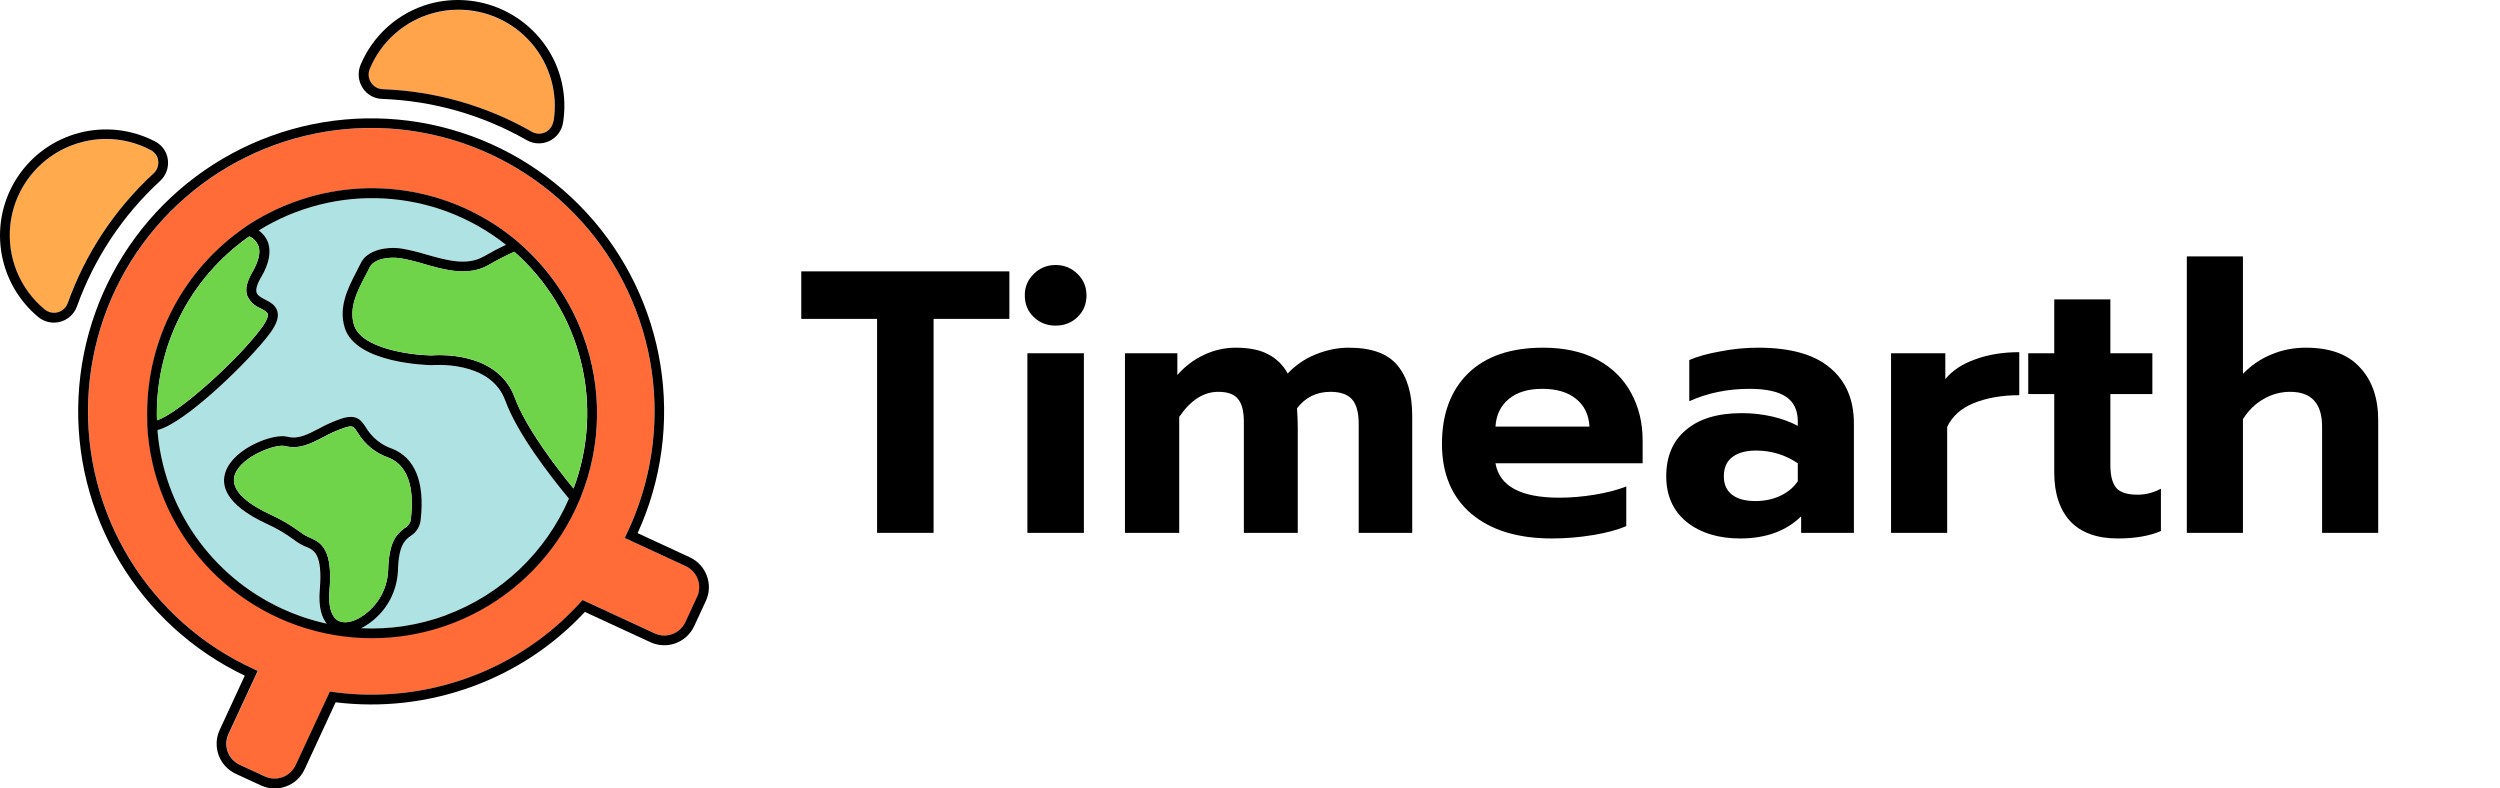 <svg width="390" height="123" viewBox="0 0 390 123" fill="none" xmlns="http://www.w3.org/2000/svg">
<path d="M136.826 49.745H125V42.334H157.464V49.745H145.638V83.125H136.826V49.745Z" fill="black"/>
<path d="M164.679 50.796C163.327 50.796 162.187 50.348 161.259 49.454C160.331 48.559 159.868 47.431 159.868 46.069C159.868 44.746 160.331 43.638 161.259 42.743C162.187 41.809 163.327 41.342 164.679 41.342C166.032 41.342 167.172 41.809 168.1 42.743C169.027 43.638 169.491 44.746 169.491 46.069C169.491 47.431 169.027 48.559 168.1 49.454C167.172 50.348 166.032 50.796 164.679 50.796ZM160.273 55.114H169.085V83.125H160.273V55.114Z" fill="black"/>
<path d="M175.493 55.114H183.667V58.499C184.865 57.137 186.256 56.087 187.841 55.347C189.426 54.608 191.068 54.239 192.769 54.239C194.894 54.239 196.595 54.589 197.87 55.289C199.146 55.95 200.151 56.943 200.885 58.265C202.083 56.981 203.532 55.989 205.233 55.289C206.972 54.589 208.692 54.239 210.392 54.239C213.948 54.239 216.479 55.153 217.987 56.981C219.533 58.81 220.306 61.455 220.306 64.918V83.125H211.958V66.143C211.958 64.354 211.61 63.07 210.914 62.292C210.218 61.514 209.098 61.125 207.552 61.125C205.387 61.125 203.648 61.98 202.334 63.692C202.411 64.937 202.45 65.949 202.45 66.727V83.125H194.044V65.852C194.044 64.14 193.735 62.934 193.117 62.233C192.537 61.494 191.513 61.125 190.044 61.125C187.764 61.125 185.735 62.428 183.957 65.034V83.125H175.493V55.114Z" fill="black"/>
<path d="M242.106 84C236.772 84 232.579 82.716 229.526 80.148C226.473 77.542 224.946 73.904 224.946 69.236C224.946 64.606 226.299 60.95 229.004 58.265C231.748 55.581 235.652 54.239 240.715 54.239C244.038 54.239 246.86 54.861 249.178 56.106C251.497 57.351 253.256 59.082 254.454 61.3C255.652 63.478 256.251 65.949 256.251 68.711V72.271H233.294C233.912 75.85 237.236 77.639 243.265 77.639C245.043 77.639 246.879 77.484 248.773 77.172C250.666 76.861 252.309 76.433 253.7 75.889V82.074C252.348 82.658 250.608 83.125 248.483 83.475C246.357 83.825 244.232 84 242.106 84ZM247.961 66.552C247.845 64.684 247.149 63.245 245.874 62.233C244.599 61.183 242.84 60.658 240.599 60.658C238.396 60.658 236.656 61.183 235.381 62.233C234.106 63.284 233.41 64.723 233.294 66.552H247.961Z" fill="black"/>
<path d="M271.47 84C268.069 84 265.286 83.144 263.122 81.432C260.996 79.682 259.933 77.309 259.933 74.313C259.933 71.201 260.957 68.789 263.006 67.077C265.054 65.326 267.953 64.451 271.702 64.451C273.363 64.451 274.948 64.626 276.455 64.976C277.963 65.326 279.296 65.813 280.455 66.435V65.735C280.455 63.984 279.837 62.7 278.6 61.883C277.364 61.066 275.47 60.658 272.919 60.658C269.518 60.658 266.387 61.3 263.528 62.584V56.164C264.764 55.62 266.368 55.172 268.339 54.822C270.31 54.433 272.281 54.239 274.252 54.239C279.277 54.239 283.026 55.289 285.499 57.39C287.973 59.452 289.209 62.35 289.209 66.085V83.125H280.977V80.557C278.62 82.852 275.45 84 271.47 84ZM273.847 78.165C275.277 78.165 276.571 77.892 277.731 77.347C278.89 76.803 279.798 76.044 280.455 75.072V72.271C278.484 70.948 276.32 70.287 273.963 70.287C272.339 70.287 271.083 70.637 270.194 71.337C269.344 71.998 268.919 72.99 268.919 74.313C268.919 75.558 269.344 76.511 270.194 77.172C271.045 77.834 272.262 78.165 273.847 78.165Z" fill="black"/>
<path d="M295.004 55.114H303.468V59.141C304.589 57.779 306.154 56.748 308.164 56.048C310.174 55.309 312.454 54.939 315.005 54.939V61.65C312.338 61.65 309.98 62.058 307.932 62.875C305.922 63.692 304.531 64.937 303.758 66.61V83.125H295.004V55.114Z" fill="black"/>
<path d="M330.378 84C327.131 84 324.658 83.105 322.957 81.316C321.295 79.487 320.464 76.958 320.464 73.729V61.475H316.406V55.114H320.464V46.711H329.218V55.114H335.769V61.475H329.218V72.562C329.218 74.196 329.527 75.383 330.146 76.122C330.764 76.822 331.866 77.172 333.45 77.172C334.726 77.172 335.943 76.861 337.103 76.239V82.833C335.325 83.611 333.083 84 330.378 84Z" fill="black"/>
<path d="M341.144 40H349.898V58.324C351.212 56.962 352.7 55.95 354.362 55.289C356.024 54.589 357.802 54.239 359.695 54.239C363.483 54.239 366.304 55.27 368.159 57.332C370.053 59.355 371 62.097 371 65.56V83.125H362.246V66.552C362.246 62.934 360.584 61.125 357.261 61.125C355.792 61.125 354.42 61.494 353.145 62.233C351.869 62.934 350.787 63.984 349.898 65.385V83.125H341.144V40Z" fill="black"/>
<path d="M24.667 25.111C24.625 24.76 24.498 24.424 24.297 24.133C24.096 23.842 23.828 23.604 23.514 23.439C21.364 22.294 18.966 21.694 16.53 21.691C14.106 21.699 11.719 22.288 9.569 23.409C7.375 24.553 5.498 26.223 4.106 28.268C2.713 30.314 1.848 32.672 1.587 35.133C1.326 37.594 1.678 40.081 2.612 42.374C3.545 44.666 5.03 46.691 6.936 48.27C7.221 48.509 7.559 48.674 7.922 48.753C8.285 48.831 8.662 48.82 9.02 48.721C9.371 48.626 9.695 48.446 9.961 48.197C10.227 47.948 10.428 47.638 10.546 47.293C13.308 39.58 17.899 32.652 23.927 27.103C24.202 26.856 24.413 26.545 24.542 26.198C24.671 25.851 24.714 25.478 24.667 25.111Z" fill="#FFAB4D"/>
<path d="M24.232 22.088C20.615 20.188 16.422 19.694 12.462 20.701C8.503 21.709 5.056 24.146 2.786 27.544C0.517 30.942 -0.415 35.06 0.171 39.104C0.757 43.148 2.819 46.832 5.959 49.446C6.65 50.018 7.519 50.331 8.417 50.331C9.202 50.33 9.968 50.087 10.61 49.635C11.252 49.183 11.739 48.544 12.004 47.804C14.679 40.323 19.132 33.604 24.98 28.225C25.432 27.811 25.778 27.293 25.988 26.716C26.198 26.14 26.266 25.521 26.186 24.912C26.113 24.319 25.896 23.752 25.556 23.26C25.216 22.768 24.761 22.366 24.232 22.088ZM10.562 47.278C10.443 47.622 10.242 47.933 9.976 48.182C9.71 48.43 9.387 48.61 9.035 48.705C8.677 48.805 8.301 48.816 7.938 48.737C7.575 48.659 7.236 48.493 6.951 48.255C5.046 46.676 3.56 44.65 2.627 42.358C1.694 40.066 1.342 37.579 1.602 35.118C1.863 32.657 2.728 30.299 4.121 28.253C5.514 26.207 7.391 24.538 9.585 23.393C11.734 22.272 14.121 21.683 16.546 21.676C18.982 21.678 21.38 22.279 23.53 23.424C23.843 23.588 24.111 23.826 24.312 24.117C24.513 24.409 24.64 24.744 24.682 25.096C24.726 25.465 24.68 25.839 24.547 26.186C24.414 26.533 24.198 26.843 23.919 27.088C17.898 32.643 13.314 39.577 10.562 47.293V47.278Z" fill="black"/>
<path d="M71.418 1.547C70.07 1.548 68.729 1.735 67.433 2.104C65.263 2.709 63.257 3.797 61.567 5.287C59.876 6.777 58.544 8.63 57.671 10.707C57.517 11.055 57.452 11.437 57.483 11.817C57.514 12.197 57.639 12.563 57.846 12.882C58.042 13.19 58.309 13.446 58.626 13.627C58.943 13.808 59.299 13.909 59.663 13.92C67.84 14.219 75.823 16.495 82.928 20.554C83.253 20.742 83.619 20.848 83.994 20.861C84.37 20.874 84.743 20.795 85.08 20.63C85.414 20.471 85.705 20.232 85.927 19.936C86.149 19.639 86.296 19.294 86.355 18.928C86.699 16.774 86.569 14.571 85.975 12.472C85.381 10.373 84.337 8.429 82.915 6.774C81.493 5.12 79.728 3.796 77.743 2.893C75.757 1.99 73.599 1.531 71.418 1.547Z" fill="#FFA44B"/>
<path d="M86.378 9.287C84.662 5.816 81.792 3.05 78.26 1.464C74.729 -0.122 70.755 -0.43 67.021 0.593C64.627 1.263 62.415 2.466 60.552 4.112C58.688 5.758 57.221 7.803 56.259 10.096C56.015 10.675 55.914 11.304 55.966 11.93C56.018 12.556 56.221 13.161 56.557 13.691C56.884 14.209 57.334 14.639 57.866 14.943C58.398 15.246 58.997 15.414 59.61 15.432C67.54 15.718 75.283 17.926 82.172 21.867C82.707 22.172 83.308 22.342 83.924 22.365C84.539 22.387 85.151 22.26 85.706 21.994C86.262 21.729 86.745 21.333 87.115 20.84C87.484 20.347 87.729 19.772 87.828 19.165C88.375 15.801 87.869 12.351 86.378 9.287ZM86.324 18.92C86.27 19.284 86.128 19.63 85.911 19.927C85.695 20.225 85.41 20.466 85.08 20.63C84.746 20.788 84.378 20.864 84.009 20.849C83.639 20.834 83.279 20.73 82.958 20.546C75.853 16.487 67.871 14.211 59.694 13.913C59.329 13.901 58.973 13.8 58.656 13.619C58.34 13.438 58.072 13.183 57.877 12.875C57.669 12.555 57.544 12.189 57.513 11.809C57.483 11.429 57.547 11.048 57.702 10.699C58.572 8.618 59.903 6.76 61.593 5.267C63.284 3.773 65.291 2.681 67.464 2.074C68.76 1.705 70.101 1.517 71.448 1.516C73.63 1.504 75.788 1.967 77.772 2.874C79.756 3.78 81.519 5.108 82.938 6.765C84.357 8.423 85.398 10.369 85.988 12.47C86.578 14.57 86.703 16.774 86.355 18.928L86.324 18.92Z" fill="black"/>
<path d="M106.994 88.322L97.453 83.91L97.789 83.215C101.571 75.301 102.913 66.441 101.643 57.761C100.373 49.082 96.549 40.977 90.658 34.479C84.767 27.981 77.075 23.383 68.562 21.27C60.049 19.158 51.101 19.628 42.855 22.619C34.61 25.61 27.441 30.987 22.262 38.066C17.083 45.145 14.128 53.605 13.773 62.37C13.417 71.134 15.678 79.806 20.268 87.281C24.857 94.756 31.567 100.696 39.543 104.344L40.238 104.665L35.658 114.535C35.262 115.402 35.225 116.39 35.553 117.285C35.882 118.18 36.55 118.908 37.414 119.313L41.367 121.137C42.234 121.533 43.223 121.571 44.117 121.242C45.012 120.913 45.741 120.245 46.145 119.382L51.488 107.894L52.053 107.97C59.185 108.937 66.444 108.151 73.204 105.68C79.841 103.258 85.79 99.257 90.537 94.024L90.919 93.612L102.17 98.818C103.037 99.213 104.025 99.251 104.92 98.922C105.815 98.594 106.543 97.925 106.948 97.062L108.772 93.108C109.168 92.241 109.206 91.252 108.877 90.358C108.548 89.463 107.88 88.734 107.017 88.33L106.994 88.322ZM90.576 77.528L90.4 77.956C87.326 85.264 81.87 91.316 74.92 95.128C67.969 98.941 59.933 100.288 52.119 98.952C44.305 97.616 37.173 93.675 31.884 87.77C26.595 81.865 23.459 74.344 22.988 66.43V65.537C22.818 59.849 24.029 54.205 26.518 49.088C29.006 43.971 32.698 39.534 37.276 36.156L38.413 35.332C40.764 33.765 43.293 32.484 45.947 31.515C51.807 29.369 58.133 28.822 64.275 29.928C70.417 31.035 76.154 33.756 80.897 37.812L81.829 38.66C87.068 43.483 90.713 49.787 92.28 56.733C93.847 63.68 93.26 70.939 90.599 77.544L90.576 77.528Z" fill="#FF6C37"/>
<path d="M110.268 89.826C110.038 89.193 109.685 88.612 109.229 88.117C108.773 87.622 108.224 87.222 107.612 86.94L99.468 83.169C103.212 74.978 104.452 65.863 103.034 56.969C101.615 48.075 97.601 39.798 91.495 33.178C85.389 26.557 77.463 21.889 68.713 19.758C59.962 17.627 50.777 18.129 42.311 21.201C33.845 24.272 26.476 29.777 21.127 37.023C15.779 44.27 12.69 52.935 12.249 61.931C11.808 70.926 14.035 79.852 18.649 87.587C23.263 95.321 30.059 101.52 38.184 105.405L34.261 113.893C33.696 115.128 33.641 116.536 34.109 117.811C34.576 119.086 35.528 120.125 36.757 120.702L40.711 122.527C41.321 122.81 41.981 122.97 42.653 122.996C43.326 123.022 43.996 122.915 44.627 122.679C45.26 122.45 45.841 122.098 46.337 121.642C46.832 121.185 47.231 120.635 47.512 120.023L52.358 109.558C59.562 110.44 66.871 109.597 73.684 107.1C80.374 104.662 86.39 100.673 91.24 95.459L101.483 100.192C102.717 100.757 104.123 100.811 105.397 100.344C106.671 99.876 107.708 98.924 108.284 97.696L110.116 93.742C110.399 93.131 110.558 92.471 110.584 91.799C110.611 91.127 110.503 90.456 110.268 89.826ZM108.742 93.1L106.917 97.054C106.513 97.918 105.784 98.586 104.889 98.915C103.995 99.243 103.006 99.206 102.139 98.81L90.889 93.604L90.507 94.016C85.759 99.25 79.811 103.25 73.173 105.672C66.414 108.144 59.154 108.93 52.023 107.962L51.458 107.886L46.115 119.374C45.71 120.237 44.981 120.906 44.087 121.234C43.192 121.563 42.204 121.526 41.337 121.13L37.383 119.305C36.52 118.901 35.852 118.172 35.523 117.277C35.194 116.382 35.232 115.394 35.627 114.527L40.207 104.657L39.513 104.337C31.538 100.683 24.831 94.739 20.245 87.26C15.66 79.782 13.403 71.109 13.763 62.344C14.122 53.579 17.082 45.119 22.265 38.042C27.448 30.965 34.619 25.59 42.866 22.602C51.113 19.614 60.063 19.148 68.576 21.263C77.089 23.379 84.78 27.98 90.669 34.48C96.559 40.981 100.381 49.087 101.649 57.768C102.917 66.448 101.573 75.309 97.789 83.223L97.453 83.918L106.994 88.33C107.857 88.734 108.525 89.463 108.854 90.358C109.183 91.252 109.145 92.241 108.749 93.108L108.742 93.1Z" fill="black"/>
<path d="M78.867 62.522C76.516 56.132 67.479 56.957 67.418 56.964H67.326C66.853 56.964 55.58 56.712 53.824 51.178C52.786 47.896 54.335 44.904 55.58 42.499C55.839 42.011 56.083 41.538 56.297 41.08C57.289 38.958 60.35 38.393 62.77 38.79C64.041 39.019 65.298 39.325 66.533 39.706C69.647 40.591 72.86 41.507 75.463 40.026C76.837 39.263 78.005 38.629 78.959 38.187C73.537 33.875 66.914 31.346 59.998 30.945C53.083 30.545 46.213 32.293 40.329 35.95C41.014 36.431 41.532 37.114 41.81 37.904C42.298 39.354 41.94 41.125 40.749 43.171C40.123 44.24 39.871 45.079 39.986 45.591C40.1 46.102 40.589 46.354 41.344 46.743C42.1 47.133 43.031 47.637 43.268 48.667C43.466 49.56 43.092 50.614 42.085 51.995C39.131 56.041 28.956 66.025 24.529 67.094C25 73.035 27.043 78.744 30.449 83.635C33.855 88.526 38.5 92.423 43.909 94.925C46.16 95.966 48.517 96.76 50.939 97.291C50.175 96.375 49.611 94.787 49.847 92.047C50.336 86.353 48.916 85.78 47.664 85.276L47.435 85.185C46.856 84.919 46.311 84.586 45.81 84.192C44.491 83.222 43.073 82.393 41.581 81.719C34.964 78.666 34.444 75.612 35.177 73.536C36.467 69.933 42.581 67.552 44.802 68.124C46.458 68.552 47.855 67.811 49.679 66.88C50.836 66.235 52.05 65.698 53.305 65.277C55.671 64.514 56.358 65.582 57.045 66.674C57.978 68.244 59.443 69.428 61.174 70.01C64.716 71.422 66.25 75.231 65.601 81.032C65.561 81.558 65.396 82.066 65.12 82.514C64.844 82.963 64.464 83.339 64.014 83.612C63.144 84.261 62.151 84.994 62.044 89.108C61.953 90.916 61.401 92.67 60.44 94.204C59.48 95.737 58.143 97 56.556 97.871L56.289 98.001C63.122 98.34 69.895 96.588 75.707 92.98C81.519 89.372 86.093 84.078 88.82 77.803C85.782 74.155 80.745 67.643 78.867 62.522Z" fill="#AFE2E3"/>
<path d="M90.965 52.339C89.041 47.112 85.901 42.418 81.806 38.645L80.874 37.797C76.131 33.741 70.394 31.02 64.252 29.913C58.11 28.806 51.785 29.354 45.924 31.5C43.27 32.468 40.741 33.75 38.391 35.316L37.253 36.141C32.675 39.519 28.983 43.956 26.495 49.073C24.006 54.19 22.795 59.834 22.965 65.521V66.414C23.41 74.349 26.533 81.898 31.823 87.827C37.114 93.757 44.26 97.716 52.092 99.058C59.924 100.4 67.98 99.045 74.943 95.215C81.905 91.384 87.363 85.305 90.423 77.971L90.599 77.544C93.853 69.481 93.984 60.493 90.965 52.339ZM38.902 36.866C39.56 37.167 40.073 37.716 40.329 38.393C40.673 39.4 40.329 40.744 39.398 42.4C38.528 43.889 38.246 45.034 38.52 46.003C38.708 46.477 38.992 46.906 39.354 47.264C39.717 47.621 40.151 47.899 40.627 48.079C41.176 48.377 41.696 48.652 41.779 49.003C41.833 49.232 41.779 49.812 40.856 51.087C37.223 56.064 27.796 64.567 24.491 65.552C24.316 59.949 25.542 54.39 28.058 49.381C30.575 44.371 34.302 40.07 38.902 36.866ZM52.603 96.726C51.633 96.077 51.206 94.436 51.397 92.146C51.939 85.849 50.221 84.62 48.26 83.834L48.054 83.75C47.583 83.521 47.137 83.242 46.726 82.918C45.33 81.891 43.831 81.014 42.253 80.299C39.2 78.88 35.712 76.635 36.643 74.025C37.666 71.178 43.031 69.208 44.451 69.575C46.672 70.147 48.489 69.201 50.412 68.201C51.489 67.602 52.618 67.103 53.786 66.712C55.045 66.315 55.16 66.498 55.793 67.475C56.892 69.317 58.61 70.708 60.64 71.399C64.22 72.826 64.51 77.315 64.113 80.834C64.096 81.151 63.997 81.458 63.825 81.726C63.654 81.993 63.417 82.212 63.136 82.36C61.793 83.368 60.671 84.559 60.548 89.047C60.472 90.583 60.003 92.073 59.186 93.376C58.37 94.679 57.233 95.751 55.885 96.49C54.587 97.169 53.389 97.253 52.603 96.726ZM69.609 95.963C65.362 97.534 60.842 98.227 56.32 98.001L56.587 97.871C58.173 97 59.51 95.737 60.471 94.204C61.431 92.67 61.983 90.916 62.075 89.108C62.182 84.994 63.174 84.261 64.044 83.612C64.495 83.339 64.874 82.963 65.15 82.514C65.426 82.066 65.591 81.558 65.632 81.032C66.281 75.231 64.746 71.422 61.205 70.01C59.474 69.428 58.009 68.244 57.076 66.674C56.366 65.582 55.702 64.552 53.336 65.277C52.08 65.698 50.866 66.235 49.71 66.88C47.909 67.811 46.489 68.552 44.833 68.124C42.611 67.552 36.498 69.933 35.208 73.536C34.444 75.582 34.994 78.658 41.612 81.719C43.104 82.393 44.521 83.222 45.84 84.192C46.341 84.586 46.887 84.919 47.466 85.185L47.695 85.276C48.947 85.78 50.366 86.353 49.878 92.047C49.641 94.787 50.229 96.375 50.969 97.291C48.547 96.76 46.19 95.966 43.94 94.925C38.531 92.423 33.885 88.526 30.479 83.635C27.074 78.744 25.031 73.035 24.56 67.094C28.956 66.025 39.131 56.041 42.115 51.995C43.123 50.614 43.497 49.56 43.298 48.667C43.062 47.637 42.169 47.14 41.375 46.743C40.581 46.346 40.154 46.056 40.016 45.591C39.879 45.125 40.123 44.24 40.78 43.171C41.97 41.125 42.306 39.354 41.841 37.904C41.562 37.114 41.045 36.431 40.36 35.95C46.237 32.307 53.095 30.567 59.998 30.967C66.901 31.367 73.512 33.889 78.928 38.187C77.974 38.629 76.806 39.248 75.432 40.026C72.83 41.507 69.616 40.591 66.502 39.706C65.267 39.325 64.011 39.019 62.739 38.79C60.319 38.408 57.259 38.973 56.267 41.08C56.053 41.538 55.809 42.011 55.549 42.499C54.305 44.904 52.755 47.896 53.794 51.178C55.549 56.712 66.823 56.957 67.296 56.964H67.387C67.479 56.964 76.547 56.132 78.837 62.522C80.714 67.643 85.752 74.155 88.759 77.788C86.953 81.948 84.326 85.701 81.036 88.821C77.745 91.942 73.858 94.365 69.609 95.948V95.963ZM89.454 76.2C86.79 72.948 82.019 66.735 80.294 62.01C77.6 54.69 68.128 55.377 67.273 55.453C64.281 55.4 56.419 54.445 55.244 50.736C54.397 48.056 55.725 45.484 56.9 43.217C57.167 42.705 57.419 42.217 57.663 41.744C58.282 40.408 60.632 40.003 62.525 40.301C63.735 40.518 64.931 40.809 66.105 41.171C69.357 42.102 73.036 43.156 76.203 41.354C77.507 40.589 78.853 39.896 80.233 39.278C85.337 43.769 88.954 49.705 90.606 56.299C92.259 62.893 91.867 69.834 89.484 76.2H89.454Z" fill="black"/>
<path d="M40.856 51.079C37.215 56.064 27.766 64.567 24.476 65.582C24.3 59.977 25.526 54.417 28.044 49.406C30.562 44.395 34.292 40.093 38.894 36.889C39.554 37.19 40.069 37.739 40.329 38.416C40.673 39.423 40.329 40.767 39.398 42.423C38.528 43.911 38.245 45.056 38.52 46.026C38.707 46.5 38.992 46.929 39.354 47.287C39.717 47.644 40.151 47.922 40.627 48.102C41.176 48.4 41.696 48.675 41.779 49.026C41.833 49.224 41.779 49.804 40.856 51.079ZM64.113 80.849C64.51 77.33 64.22 72.842 60.64 71.414C58.61 70.723 56.892 69.332 55.793 67.491C55.16 66.514 55.03 66.331 53.786 66.728C52.618 67.119 51.489 67.617 50.412 68.216C48.489 69.216 46.672 70.162 44.451 69.59C44.313 69.557 44.172 69.542 44.031 69.544C42.192 69.544 37.581 71.422 36.643 74.04C35.704 76.658 39.177 78.895 42.253 80.315C43.831 81.029 45.33 81.907 46.725 82.933C47.137 83.257 47.582 83.536 48.054 83.765L48.26 83.849C50.221 84.612 51.939 85.864 51.397 92.162C51.206 94.451 51.633 96.077 52.603 96.742C53.366 97.268 54.587 97.184 55.885 96.513C57.233 95.774 58.37 94.702 59.186 93.399C60.002 92.096 60.471 90.606 60.548 89.07C60.67 84.582 61.793 83.391 63.136 82.383C63.418 82.234 63.656 82.014 63.827 81.745C63.999 81.476 64.097 81.168 64.113 80.849ZM89.469 76.193C91.847 69.824 92.237 62.883 90.587 56.288C88.937 49.692 85.324 43.753 80.226 39.255C78.844 39.878 77.496 40.573 76.188 41.339C73.02 43.141 69.318 42.102 66.09 41.156C64.915 40.794 63.72 40.503 62.51 40.286C60.617 39.988 58.266 40.393 57.648 41.728C57.427 42.202 57.175 42.69 56.885 43.202C55.709 45.492 54.381 48.041 55.228 50.721C56.404 54.43 64.266 55.384 67.258 55.438C67.418 55.438 67.891 55.392 68.57 55.392C71.463 55.392 78.096 56.064 80.279 61.995C82.027 66.72 86.805 72.941 89.469 76.193Z" fill="#70D44B"/>
</svg>
